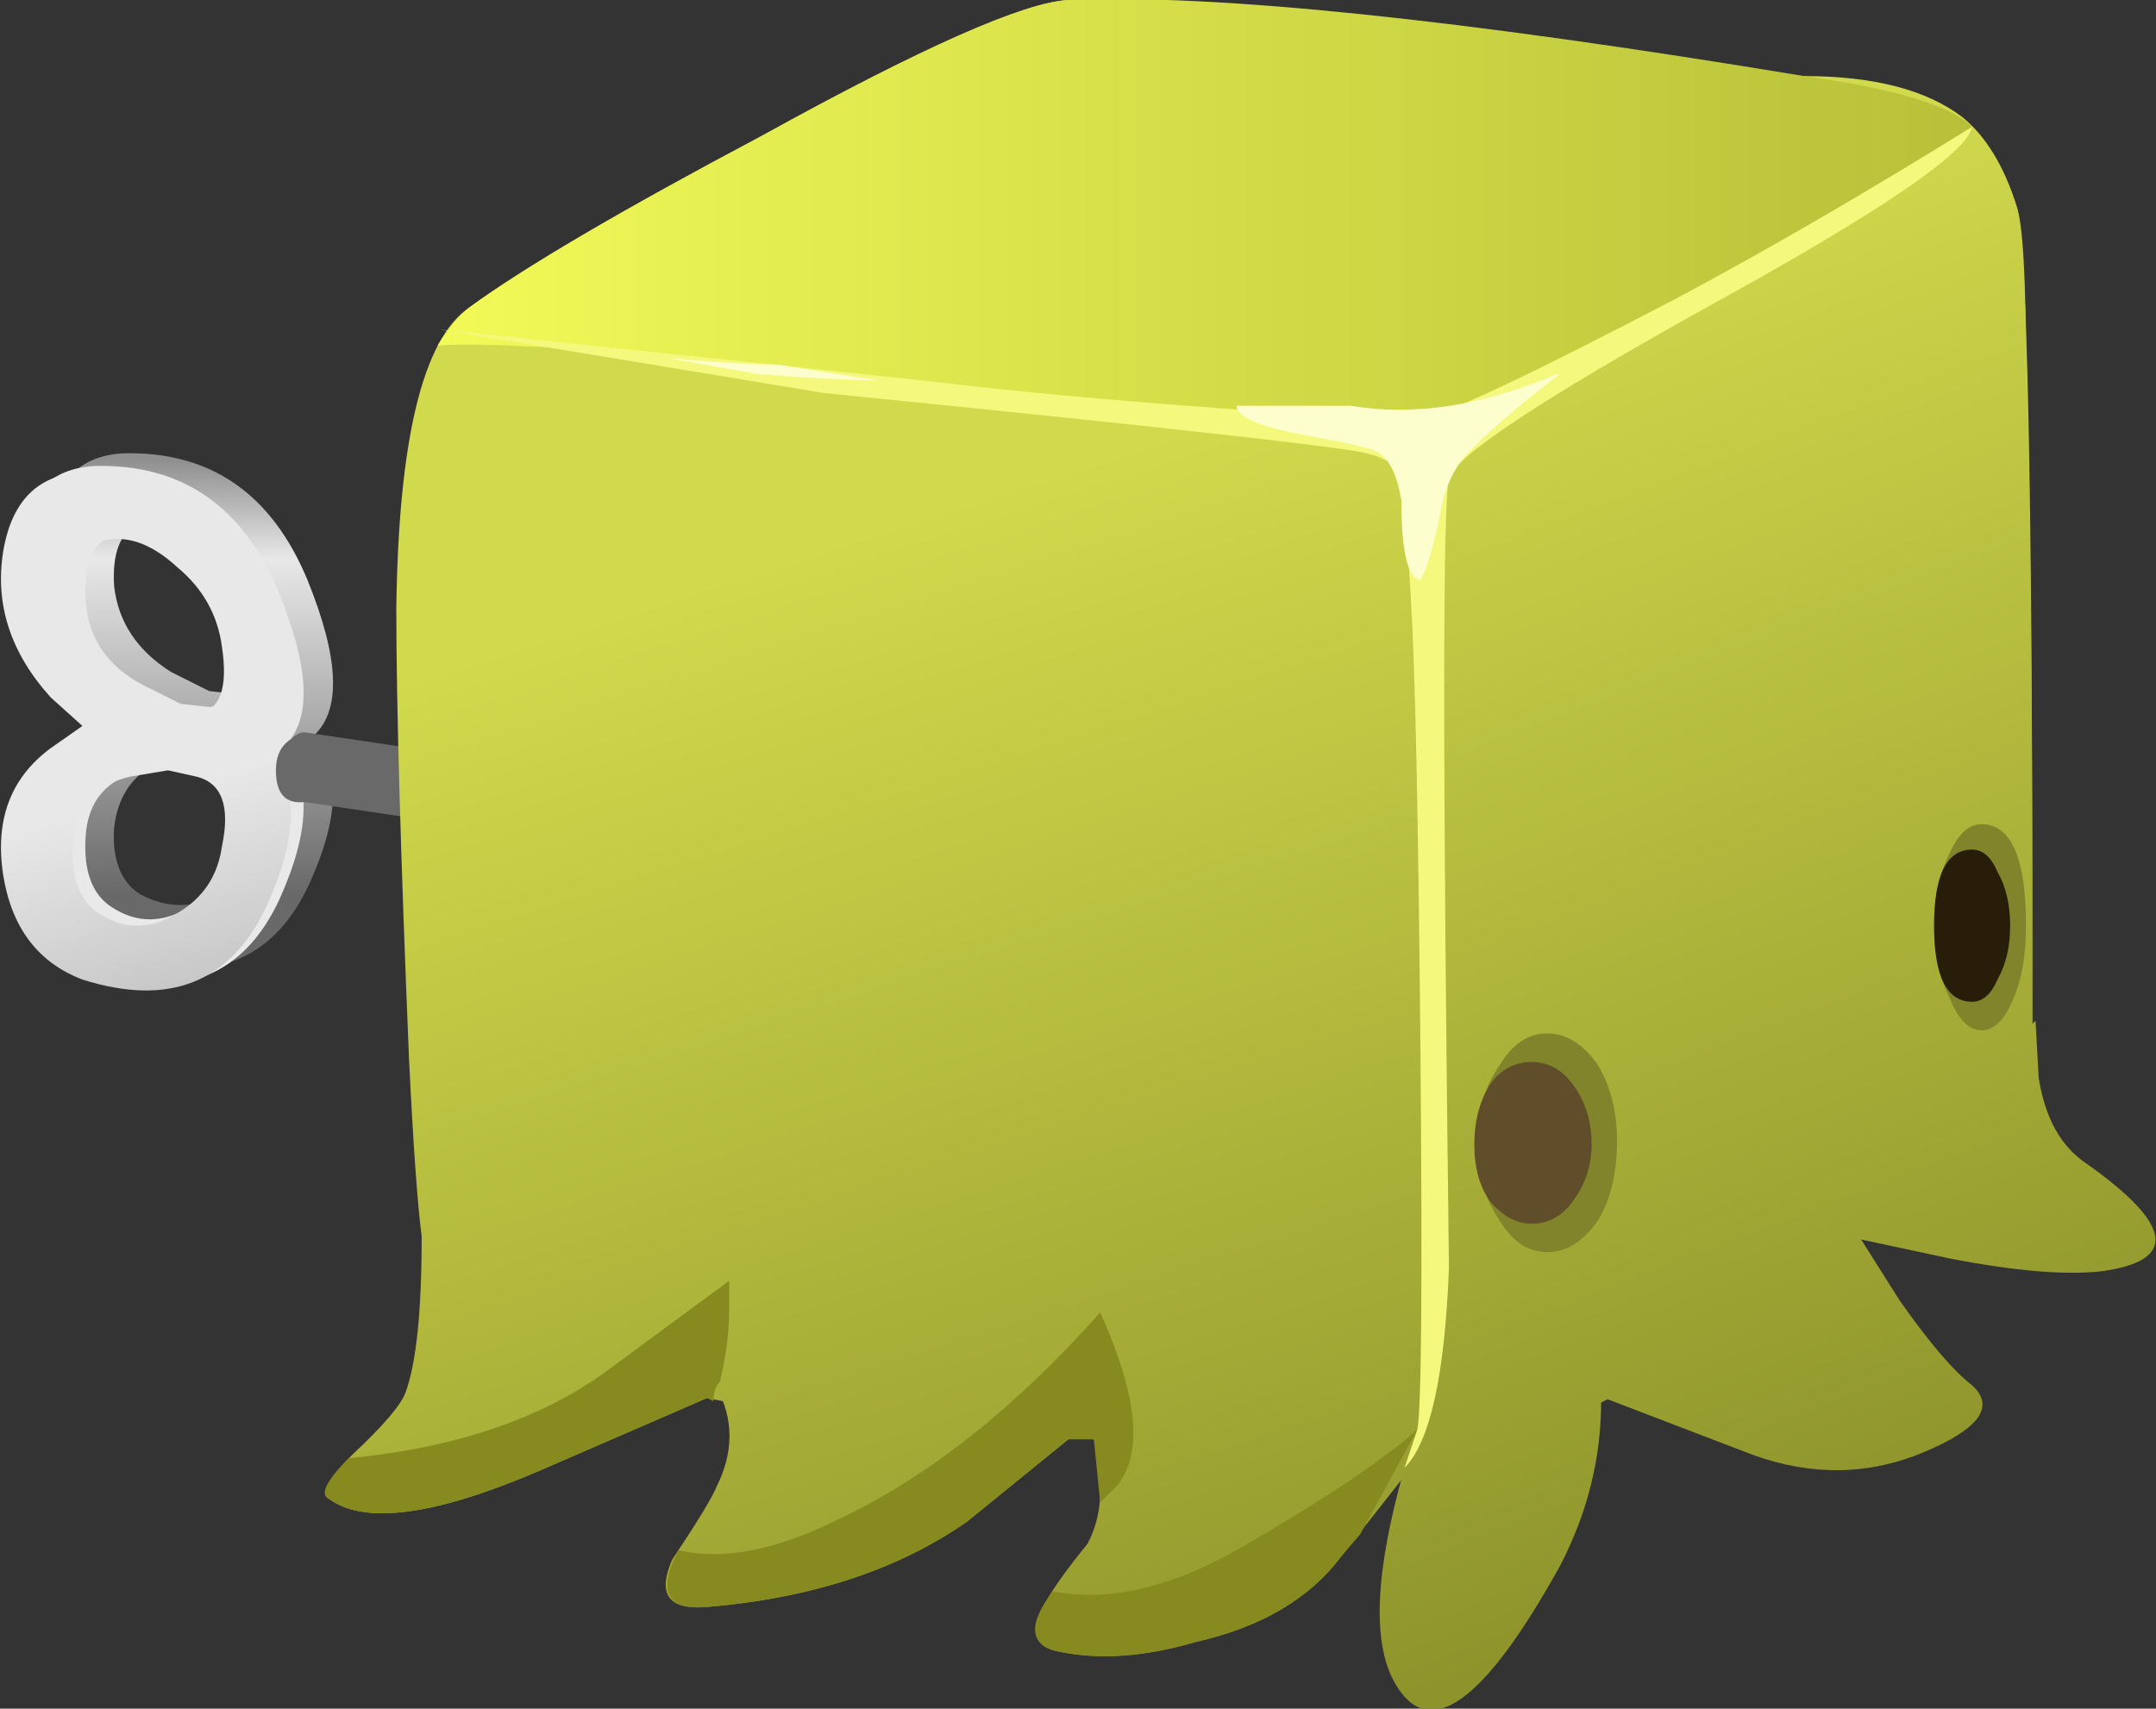 <?xml version="1.0" encoding="iso-8859-1"?>
<!-- Generator: Adobe Illustrator 15.1.0, SVG Export Plug-In . SVG Version: 6.00 Build 0)  -->
<!DOCTYPE svg PUBLIC "-//W3C//DTD SVG 1.1//EN" "http://www.w3.org/Graphics/SVG/1.1/DTD/svg11.dtd">
<svg version="1.1" id="flash0.ai" xmlns="http://www.w3.org/2000/svg" xmlns:xlink="http://www.w3.org/1999/xlink" x="0px" y="0px"
	 width="34px" height="26.95px" viewBox="0 0 34 26.95" style="enable-background:new 0 0 34 26.95;" xml:space="preserve">
<rect x="0" y="0" width="34" height="26.95" fill="#333333" stroke="none"/>
<symbol  id="cubimal_1_" viewBox="-0.878 -27.772 28.87 26.987">
	<g id="Layer_1_5_">
		<g>
			<g>
				<g>
					
						<linearGradient id="SVGID_1_" gradientUnits="userSpaceOnUse" x1="367.793" y1="323.764" x2="369.545" y2="323.764" gradientTransform="matrix(0.999 0.043 -0.043 0.999 -342.666 -357.537)">
						<stop  offset="0" style="stop-color:#D1D94C"/>
						<stop  offset="1" style="stop-color:#8E942B"/>
					</linearGradient>
					<path style="fill-rule:evenodd;clip-rule:evenodd;fill:url(#SVGID_1_);" d="M9.899-16l4.65-0.35
						c-0.333-1.366-0.6-2.316-0.8-2.85c-0.4-1.034-0.817-1.5-1.25-1.4C11.666-20.4,10.8-18.867,9.899-16z"/>
					
						<linearGradient id="SVGID_2_" gradientUnits="userSpaceOnUse" x1="371.249" y1="322.715" x2="373.001" y2="322.715" gradientTransform="matrix(0.999 0.043 -0.043 0.999 -342.666 -357.537)">
						<stop  offset="0" style="stop-color:#D1D94C"/>
						<stop  offset="1" style="stop-color:#8E942B"/>
					</linearGradient>
					<path style="fill-rule:evenodd;clip-rule:evenodd;fill:url(#SVGID_2_);" d="M13.399-16.9l4.65-0.35
						c-0.333-1.367-0.6-2.316-0.8-2.85c-0.4-1.033-0.817-1.5-1.25-1.4C15.166-21.3,14.3-19.767,13.399-16.9z"/>
					
						<linearGradient id="SVGID_3_" gradientUnits="userSpaceOnUse" x1="375.071" y1="321.95" x2="376.823" y2="321.95" gradientTransform="matrix(0.999 0.043 -0.043 0.999 -342.666 -357.537)">
						<stop  offset="0" style="stop-color:#D1D94C"/>
						<stop  offset="1" style="stop-color:#8E942B"/>
					</linearGradient>
					<path style="fill-rule:evenodd;clip-rule:evenodd;fill:url(#SVGID_3_);" d="M17.25-17.5l4.65-0.35
						c-0.333-1.366-0.6-2.316-0.8-2.85c-0.4-1.034-0.816-1.5-1.25-1.4C19.017-21.9,18.149-20.367,17.25-17.5z"/>
				</g>
			</g>
			<g>
				
					<linearGradient id="SVGID_4_" gradientUnits="userSpaceOnUse" x1="-2107.997" y1="-13443.91" x2="-2087.615" y2="-13443.91" gradientTransform="matrix(0.307 -0.952 0.952 0.307 13452.199 2110.899)">
					<stop  offset="0" style="stop-color:#D1D94C"/>
					<stop  offset="1" style="stop-color:#8E942B"/>
				</linearGradient>
				<path style="fill-rule:evenodd;clip-rule:evenodd;fill:url(#SVGID_4_);" d="M24.95-2.65c0.367-0.3,0.65-0.767,0.85-1.4
					c0.167-0.534,0.25-4.383,0.25-11.55c0-0.366,0-0.85,0-1.45c-0.033-0.5-0.184-0.95-0.45-1.35c-0.3-0.434-1.217-1.184-2.75-2.25
					c-1.333-0.967-2.3-1.6-2.9-1.9c-1.567-0.867-2.8-1.333-3.7-1.4l-1.1-1.4c-0.5-0.667-1.267-1.116-2.3-1.35
					c-0.8-0.233-1.517-0.284-2.15-0.15c-0.4,0.067-0.467,0.333-0.2,0.8c0.133,0.233,0.35,0.533,0.65,0.9
					c0.233,0.434,0.267,0.983,0.1,1.65h-0.4l-1.6-1.3c-1.1-0.767-2.483-1.217-4.15-1.35c-0.566-0.033-0.733,0.217-0.5,0.75
					c0.4,0.6,0.633,0.983,0.7,1.15c0.233,0.467,0.267,0.917,0.1,1.35l-0.25,0.05L2.5-24c-1.633-0.7-2.733-0.85-3.3-0.45
					c-0.133,0.1-0.017,0.333,0.35,0.7c0.5,0.467,0.783,0.8,0.85,1c0.167,0.467,0.25,1.284,0.25,2.45c-0.066,0.5-0.133,1.433-0.2,2.8
					c-0.133,3.233-0.2,5.6-0.2,7.1c0.034,2.667,0.417,4.25,1.15,4.75C2.267-5.017,3.8-4.117,6-2.95c2.534,1.4,4.15,2.116,4.85,2.15
					c0.934,0.033,2.867-0.15,5.8-0.55C19.783-1.784,21.716-2,22.45-2C23.55-2,24.383-2.217,24.95-2.65z"/>
				<g>
					<path style="fill-rule:evenodd;clip-rule:evenodd;fill:#878B1F;" d="M10.85-23.5l-1.6-1.3c-1.1-0.767-2.483-1.217-4.15-1.35
						c-0.6-0.033-0.733,0.267-0.4,0.9c0.7-0.167,1.55,0,2.55,0.5c1.4,0.667,2.767,1.75,4.1,3.25c0.6-1.333,0.684-2.25,0.25-2.75
						l-0.25-0.25l-0.1,1H10.85z"/>
					<path style="fill-rule:evenodd;clip-rule:evenodd;fill:#878B1F;" d="M13.5-25.25c1.333,0.767,2.284,1.4,2.85,1.9L15.45-25
						l-0.3-0.35c-0.5-0.667-1.267-1.116-2.3-1.35c-0.8-0.233-1.517-0.284-2.15-0.15c-0.467,0.1-0.5,0.417-0.1,0.95
						C11.466-26.067,12.433-25.851,13.5-25.25z"/>
					<path style="fill-rule:evenodd;clip-rule:evenodd;fill:#878B1F;" d="M3.6-22.4L5.5-21v-0.45c0-0.367-0.05-0.75-0.15-1.15
						c-0.066-0.066-0.1-0.167-0.1-0.3l-0.1,0.05L2.5-24c-1.633-0.7-2.733-0.85-3.3-0.45c-0.167,0.066-0.067,0.283,0.3,0.65
						C1.2-23.634,2.566-23.167,3.6-22.4z"/>
				</g>
				
					<linearGradient id="SVGID_5_" gradientUnits="userSpaceOnUse" x1="-2370.581" y1="-12878.596" x2="-2349.864" y2="-12878.596" gradientTransform="matrix(0.357 -0.934 0.934 0.357 12893.378 2378.857)">
					<stop  offset="0" style="stop-color:#D1D94C"/>
					<stop  offset="1" style="stop-color:#8E942B"/>
				</linearGradient>
				<path style="fill-rule:evenodd;clip-rule:evenodd;fill:url(#SVGID_5_);" d="M16.5-7.8l0.1,0.15c0.167,0.2,1.066,0.7,2.7,1.5
					c1.866,0.9,3.05,1.517,3.55,1.85c1.4,0.9,2.15,1.4,2.25,1.5c0.3-0.3,0.533-0.717,0.7-1.25c0.1-0.267,0.15-1.133,0.15-2.6
					c0.067-2.133,0.1-5.117,0.1-8.95v-1.35l0.05,0.05l0.05-0.9c0.1-0.633,0.35-1.083,0.75-1.35c1.367-0.967,1.45-1.533,0.25-1.7
					c-0.566-0.066-1.366,0-2.4,0.2l-1.4,0.3l0.6-0.95c0.466-0.667,0.85-1.117,1.15-1.35c0.367-0.333,0.117-0.684-0.75-1.05
					c-0.867-0.367-1.767-0.384-2.7-0.05l-2.35,0.9l-0.05-0.05c0-0.9-0.216-1.767-0.65-2.6c-1.2-2.167-2.066-2.783-2.6-1.85
					c-0.367,0.634-0.317,1.767,0.15,3.4l0.05,0.2l0.15,0.4l0.05,0.05c0.134,0.4,0.2,0.9,0.2,1.5L16.5-7.8z"/>
				<linearGradient id="SVGID_6_" gradientUnits="userSpaceOnUse" x1="0.899" y1="-4.218" x2="25.1" y2="-4.218">
					<stop  offset="0" style="stop-color:#F1FA57"/>
					<stop  offset="1" style="stop-color:#B7C038"/>
				</linearGradient>
				<path style="fill-rule:evenodd;clip-rule:evenodd;fill:url(#SVGID_6_);" d="M23.6-4c-0.5-0.3-1.8-0.966-3.9-2
					c-1.9-0.9-2.933-1.45-3.1-1.65c-0.867,0.066-3.767,0.367-8.7,0.9c-3.767,0.4-6.1,0.567-7,0.5c0.167,0.267,0.333,0.467,0.5,0.6
					C2.267-5.017,3.8-4.117,6-2.95c2.534,1.4,4.15,2.116,4.85,2.15c2.3,0.1,6.167-0.3,11.6-1.2c1.433-0.2,2.317-0.466,2.65-0.8
					C24.767-3.167,24.267-3.567,23.6-4z"/>
			</g>
			<g>
				<g>
					<path style="fill-rule:evenodd;clip-rule:evenodd;fill:#81842A;" d="M19.5-18.8c0-0.5-0.1-0.917-0.3-1.25
						c-0.233-0.333-0.5-0.5-0.8-0.5c-0.3,0-0.55,0.167-0.75,0.5c-0.233,0.333-0.35,0.75-0.35,1.25c0,0.466,0.116,0.867,0.35,1.2
						c0.2,0.333,0.45,0.5,0.75,0.5c0.3,0,0.567-0.167,0.8-0.5C19.399-17.934,19.5-18.334,19.5-18.8z"/>
					
						<linearGradient id="SVGID_7_" gradientUnits="userSpaceOnUse" x1="512.172" y1="-16803.682" x2="515.128" y2="-16803.682" gradientTransform="matrix(-0.059 -0.998 0.998 -0.059 16822.754 -501.63)">
						<stop  offset="0" style="stop-color:#5F4E29"/>
						<stop  offset="0.859" style="stop-color:#271D09"/>
					</linearGradient>
					<path style="fill-rule:evenodd;clip-rule:evenodd;fill:url(#SVGID_7_);" d="M19.1-18.851c0-0.333-0.1-0.633-0.3-0.9
						c-0.167-0.233-0.384-0.35-0.65-0.35c-0.233,0-0.45,0.117-0.65,0.35c-0.167,0.233-0.25,0.534-0.25,0.9
						c0,0.367,0.083,0.684,0.25,0.95c0.167,0.233,0.383,0.35,0.65,0.35s0.483-0.117,0.65-0.35C19-18.167,19.1-18.484,19.1-18.851z"
						/>
				</g>
				<g>
					<path style="fill-rule:evenodd;clip-rule:evenodd;fill:#81842A;" d="M25.95-15.4c0-0.467-0.067-0.85-0.2-1.15
						c-0.133-0.333-0.3-0.5-0.5-0.5c-0.2,0-0.367,0.167-0.5,0.5c-0.167,0.333-0.25,0.716-0.25,1.15s0.083,0.816,0.25,1.15
						c0.133,0.3,0.3,0.45,0.5,0.45C25.716-13.8,25.95-14.334,25.95-15.4z"/>
					
						<linearGradient id="SVGID_8_" gradientUnits="userSpaceOnUse" x1="545.537" y1="-16829.842" x2="548.293" y2="-16829.842" gradientTransform="matrix(-0.064 -0.998 0.998 -0.064 16855.67 -538.871)">
						<stop  offset="0" style="stop-color:#5F4E29"/>
						<stop  offset="0.859" style="stop-color:#271D09"/>
					</linearGradient>
					<path style="fill-rule:evenodd;clip-rule:evenodd;fill:url(#SVGID_8_);" d="M25.7-15.4c0-0.333-0.067-0.617-0.2-0.85
						c-0.1-0.233-0.233-0.35-0.4-0.35c-0.4,0-0.6,0.4-0.6,1.2s0.2,1.2,0.6,1.2c0.167,0,0.3-0.117,0.4-0.35
						C25.633-14.784,25.7-15.067,25.7-15.4z"/>
				</g>
			</g>
			<g>
				<path style="fill-rule:evenodd;clip-rule:evenodd;fill:#F4F87D;" d="M25.1-2.8c-0.066-0.4-1.434-1.333-4.1-2.8
					c-2.7-1.5-4.083-2.417-4.15-2.75c-0.1-0.366-0.1-4.517,0-12.45c-0.066-1.7-0.3-2.75-0.7-3.15l0.2,0.6
					c0.066,0.3,0.083,2.3,0.05,6c-0.033,3.667-0.083,6.034-0.15,7.1c-0.067,1.167-0.117,1.8-0.15,1.9
					c-0.066,0.2-0.25,0.333-0.55,0.4C15.183-7.851,12.333-7.534,7-7L0.95-6l7.6-0.8c1.366-0.167,2.983-0.317,4.85-0.45
					c1.8-0.133,2.85-0.167,3.15-0.1c0.3,0.034,1.6,0.65,3.9,1.85C21.883-4.734,23.433-3.834,25.1-2.8z"/>
				<path style="fill-rule:evenodd;clip-rule:evenodd;fill:#FDFECD;" d="M13.5-7.2h1.8c1-0.167,2.083,0,3.25,0.5h0.05
					c-0.7-0.534-1.2-0.967-1.5-1.3c-0.2-0.233-0.333-0.55-0.4-0.95c-0.1-0.5-0.2-0.833-0.3-1c-0.2,0.033-0.3,0.45-0.3,1.25
					c-0.066,0.4-0.184,0.65-0.35,0.75c-0.067,0.066-0.483,0.167-1.25,0.3C13.833-7.517,13.5-7.367,13.5-7.2z"/>
				<path style="fill-rule:evenodd;clip-rule:evenodd;fill:#FDFECD;" d="M6.25-6.55l1.6-0.25c-0.4,0-1.033,0.033-1.9,0.1l-1.4,0.25
					C5.283-6.517,5.85-6.55,6.25-6.55z"/>
			</g>
		</g>
	</g>
</symbol>
<symbol  id="cubimal_x5F_mc" viewBox="-0.385 -27.722 33.976 26.987">
	<g id="Layer_5_1_">
	</g>
	<g id="Layer_4_2_">
	</g>
	<g id="Layer_2_copy_2_">
	</g>
	<g id="Layer_2_2_">
	</g>
	<g id="Layer_1_9_">
		
			<use xlink:href="#cubimal_x5F_scene1"  width="33.976" height="26.987" x="0.015" y="-27.772" transform="matrix(1 0 0 1 -0.4 0.05)" style="overflow:visible;"/>
	</g>
	<g id="Layer_6_1_">
	</g>
</symbol>
<symbol  id="cubimal_x5F_scene1" viewBox="0.015 -27.772 33.976 26.987">
	<g id="Layer_1_8_">
		
			<use xlink:href="#winder_x5F_static"  width="10.185" height="8.474" x="0.015" y="-8.472" transform="matrix(1 0 0 1 0 -7.95)" style="overflow:visible;"/>
		
			<use xlink:href="#cubimal_1_"  width="28.87" height="26.987" x="-0.878" y="-27.772" transform="matrix(1 0 0 1 6 0)" style="overflow:visible;"/>
	</g>
</symbol>
<symbol  id="winder_x5F_static" viewBox="0.015 -8.472 10.185 8.474">
	<g id="Layer_4_1_">
		
			<use xlink:href="#winderedge"  width="4.537" height="8.127" x="0.015" y="-8.126" transform="matrix(1 0 0 1 0.7 0)" style="overflow:visible;"/>
	</g>
	<g id="Layer_3_1_">
		
			<use xlink:href="#winderfacehighlight"  width="4.573" height="8.174" x="0.016" y="-8.173" transform="matrix(1 0 0 1 0.2 -0.2)" style="overflow:visible;"/>
	</g>
	<g id="Layer_2_copy_1_">
		
			<use xlink:href="#winderface1a"  width="4.573" height="8.174" x="0.015" y="-8.172" transform="matrix(1 0 0 1 0 -0.3)" style="overflow:visible;"/>
	</g>
	<g id="Layer_1_7_">
		<g>
			
				<linearGradient id="SVGID_9_" gradientUnits="userSpaceOnUse" x1="1514.396" y1="-17619.805" x2="1515.715" y2="-17619.805" gradientTransform="matrix(-0.171 -0.985 0.985 -0.171 17627.371 -1517.447)">
				<stop  offset="0" style="stop-color:#8F8F8F"/>
				<stop  offset="0.228" style="stop-color:#E8E8E8"/>
				<stop  offset="1" style="stop-color:#696969"/>
			</linearGradient>
			<path style="fill-rule:evenodd;clip-rule:evenodd;fill:url(#SVGID_9_);" d="M10.2-6.3L4.8-5.5C4.5-5.533,4.351-5.366,4.351-5
				c0,0.233,0.083,0.4,0.25,0.5c0.066,0.066,0.133,0.1,0.2,0.1l5.4-0.8V-6.3z"/>
		</g>
	</g>
</symbol>
<symbol  id="winderedge" viewBox="0.015 -8.126 4.537 8.127">
	<g id="Layer_1_4_">
		<g>
			
				<linearGradient id="SVGID_10_" gradientUnits="userSpaceOnUse" x1="5.209" y1="-16349.518" x2="12.034" y2="-16349.518" gradientTransform="matrix(1.465202e-004 -1 1 -0.001 16351.803 -11.178)">
				<stop  offset="0" style="stop-color:#8F8F8F"/>
				<stop  offset="0.228" style="stop-color:#E8E8E8"/>
				<stop  offset="1" style="stop-color:#696969"/>
			</linearGradient>
			<path style="fill-rule:evenodd;clip-rule:evenodd;fill:url(#SVGID_10_);" d="M3.5-5.899c0.066,0.6-0.083,0.983-0.45,1.15L2.6-4.7
				C2.367-4.7,2.167-4.733,2-4.8c-0.533-0.167-0.833-0.533-0.9-1.1c-0.034-0.5,0.1-0.85,0.4-1.05c0.434-0.233,0.867-0.233,1.3,0
				C3.2-6.716,3.434-6.366,3.5-5.899z M0.05-1.25c0.1,0.8,0.5,1.216,1.2,1.25c1.367,0.033,2.333-0.633,2.9-2
				c0.5-1.233,0.534-2.05,0.1-2.45c0.434-0.533,0.4-1.333-0.1-2.4c-0.567-1.167-1.533-1.533-2.9-1.1c-0.7,0.233-1.1,0.767-1.2,1.6
				c-0.133,0.867,0.117,1.533,0.75,2L1.25-4L0.8-3.55C0.167-2.85-0.083-2.083,0.05-1.25z M3.5-2.75C3.434-2.25,3.2-1.833,2.8-1.5
				C2.367-1.1,1.934-0.966,1.5-1.1c-0.3-0.133-0.434-0.467-0.4-1C1.167-2.666,1.467-3.116,2-3.45l0.6-0.3L3.05-3.8
				C3.417-3.766,3.566-3.416,3.5-2.75z"/>
		</g>
	</g>
</symbol>
<symbol  id="winderface1a" viewBox="0.015 -8.172 4.573 8.174">
	<g id="Layer_1_2_">
		
			<linearGradient id="SVGID_11_" gradientUnits="userSpaceOnUse" x1="-1922.507" y1="-13813.565" x2="-1913.335" y2="-13813.565" gradientTransform="matrix(0.273 -0.962 0.962 0.273 13815.188 1916.483)">
			<stop  offset="0" style="stop-color:#E8E8E8"/>
			<stop  offset="1" style="stop-color:#878787"/>
		</linearGradient>
		<path style="fill-rule:evenodd;clip-rule:evenodd;fill:url(#SVGID_11_);" d="M2.05-4.8c-0.566-0.133-0.867-0.483-0.9-1.05
			c-0.033-0.533,0.1-0.9,0.4-1.1c0.4-0.267,0.817-0.267,1.25,0C3.2-6.717,3.433-6.367,3.5-5.9c0.133,0.633,0,1-0.4,1.1L2.65-4.7
			L2.05-4.8z M0.05-1.25C0.183-0.45,0.6-0.033,1.3,0c1.367,0.033,2.333-0.633,2.9-2c0.5-1.233,0.517-2.05,0.05-2.45
			c0.467-0.5,0.45-1.3-0.05-2.4C3.633-8.05,2.667-8.433,1.3-8C0.6-7.733,0.183-7.183,0.05-6.35c-0.133,0.867,0.117,1.533,0.75,2
			L1.3-4L0.8-3.55C0.167-2.85-0.083-2.083,0.05-1.25z M3.5-2.75C3.433-2.25,3.2-1.833,2.8-1.5C2.367-1.1,1.95-0.967,1.55-1.1
			c-0.3-0.133-0.433-0.467-0.4-1c0.033-0.6,0.333-1.05,0.9-1.35l0.6-0.3L3.1-3.8C3.467-3.767,3.6-3.417,3.5-2.75z"/>
	</g>
</symbol>
<symbol  id="winderfacehighlight" viewBox="0.016 -8.173 4.573 8.174">
	<g id="Layer_1_3_">
		
			<linearGradient id="SVGID_12_" gradientUnits="userSpaceOnUse" x1="-1922.506" y1="-13813.565" x2="-1913.334" y2="-13813.565" gradientTransform="matrix(0.273 -0.962 0.962 0.273 13815.188 1916.483)">
			<stop  offset="0" style="stop-color:#E8E8E8"/>
			<stop  offset="1" style="stop-color:#EDEDED"/>
		</linearGradient>
		<path style="fill-rule:evenodd;clip-rule:evenodd;fill:url(#SVGID_12_);" d="M2.05-4.8c-0.567-0.133-0.867-0.483-0.9-1.05
			c-0.033-0.533,0.1-0.9,0.4-1.1c0.4-0.267,0.817-0.267,1.25,0C3.2-6.717,3.434-6.367,3.5-5.9c0.1,0.6-0.034,0.967-0.4,1.1L2.65-4.7
			L2.05-4.8z M0.05-1.25C0.184-0.45,0.601-0.034,1.3,0c1.367,0.034,2.333-0.633,2.9-2c0.5-1.233,0.517-2.05,0.05-2.45
			c0.466-0.5,0.45-1.3-0.05-2.4C3.634-8.05,2.667-8.434,1.3-8c-0.7,0.267-1.117,0.817-1.25,1.65c-0.133,0.867,0.117,1.534,0.75,2
			L1.3-4L0.8-3.55C0.167-2.851-0.083-2.084,0.05-1.25z M1.55-1.101c-0.3-0.133-0.433-0.466-0.4-1c0.033-0.6,0.333-1.05,0.9-1.35
			l0.6-0.3l0.45-0.05c0.366,0.033,0.5,0.383,0.4,1.05C3.434-2.25,3.2-1.834,2.8-1.5C2.367-1.101,1.95-0.967,1.55-1.101z"/>
	</g>
</symbol>
<use xlink:href="#cubimal_x5F_mc"  width="33.976" height="26.987" id="cubimal" x="-0.385" y="-27.722" transform="matrix(1 0 0 -1 0.4 -0.75)" style="overflow:visible;"/>
</svg>

